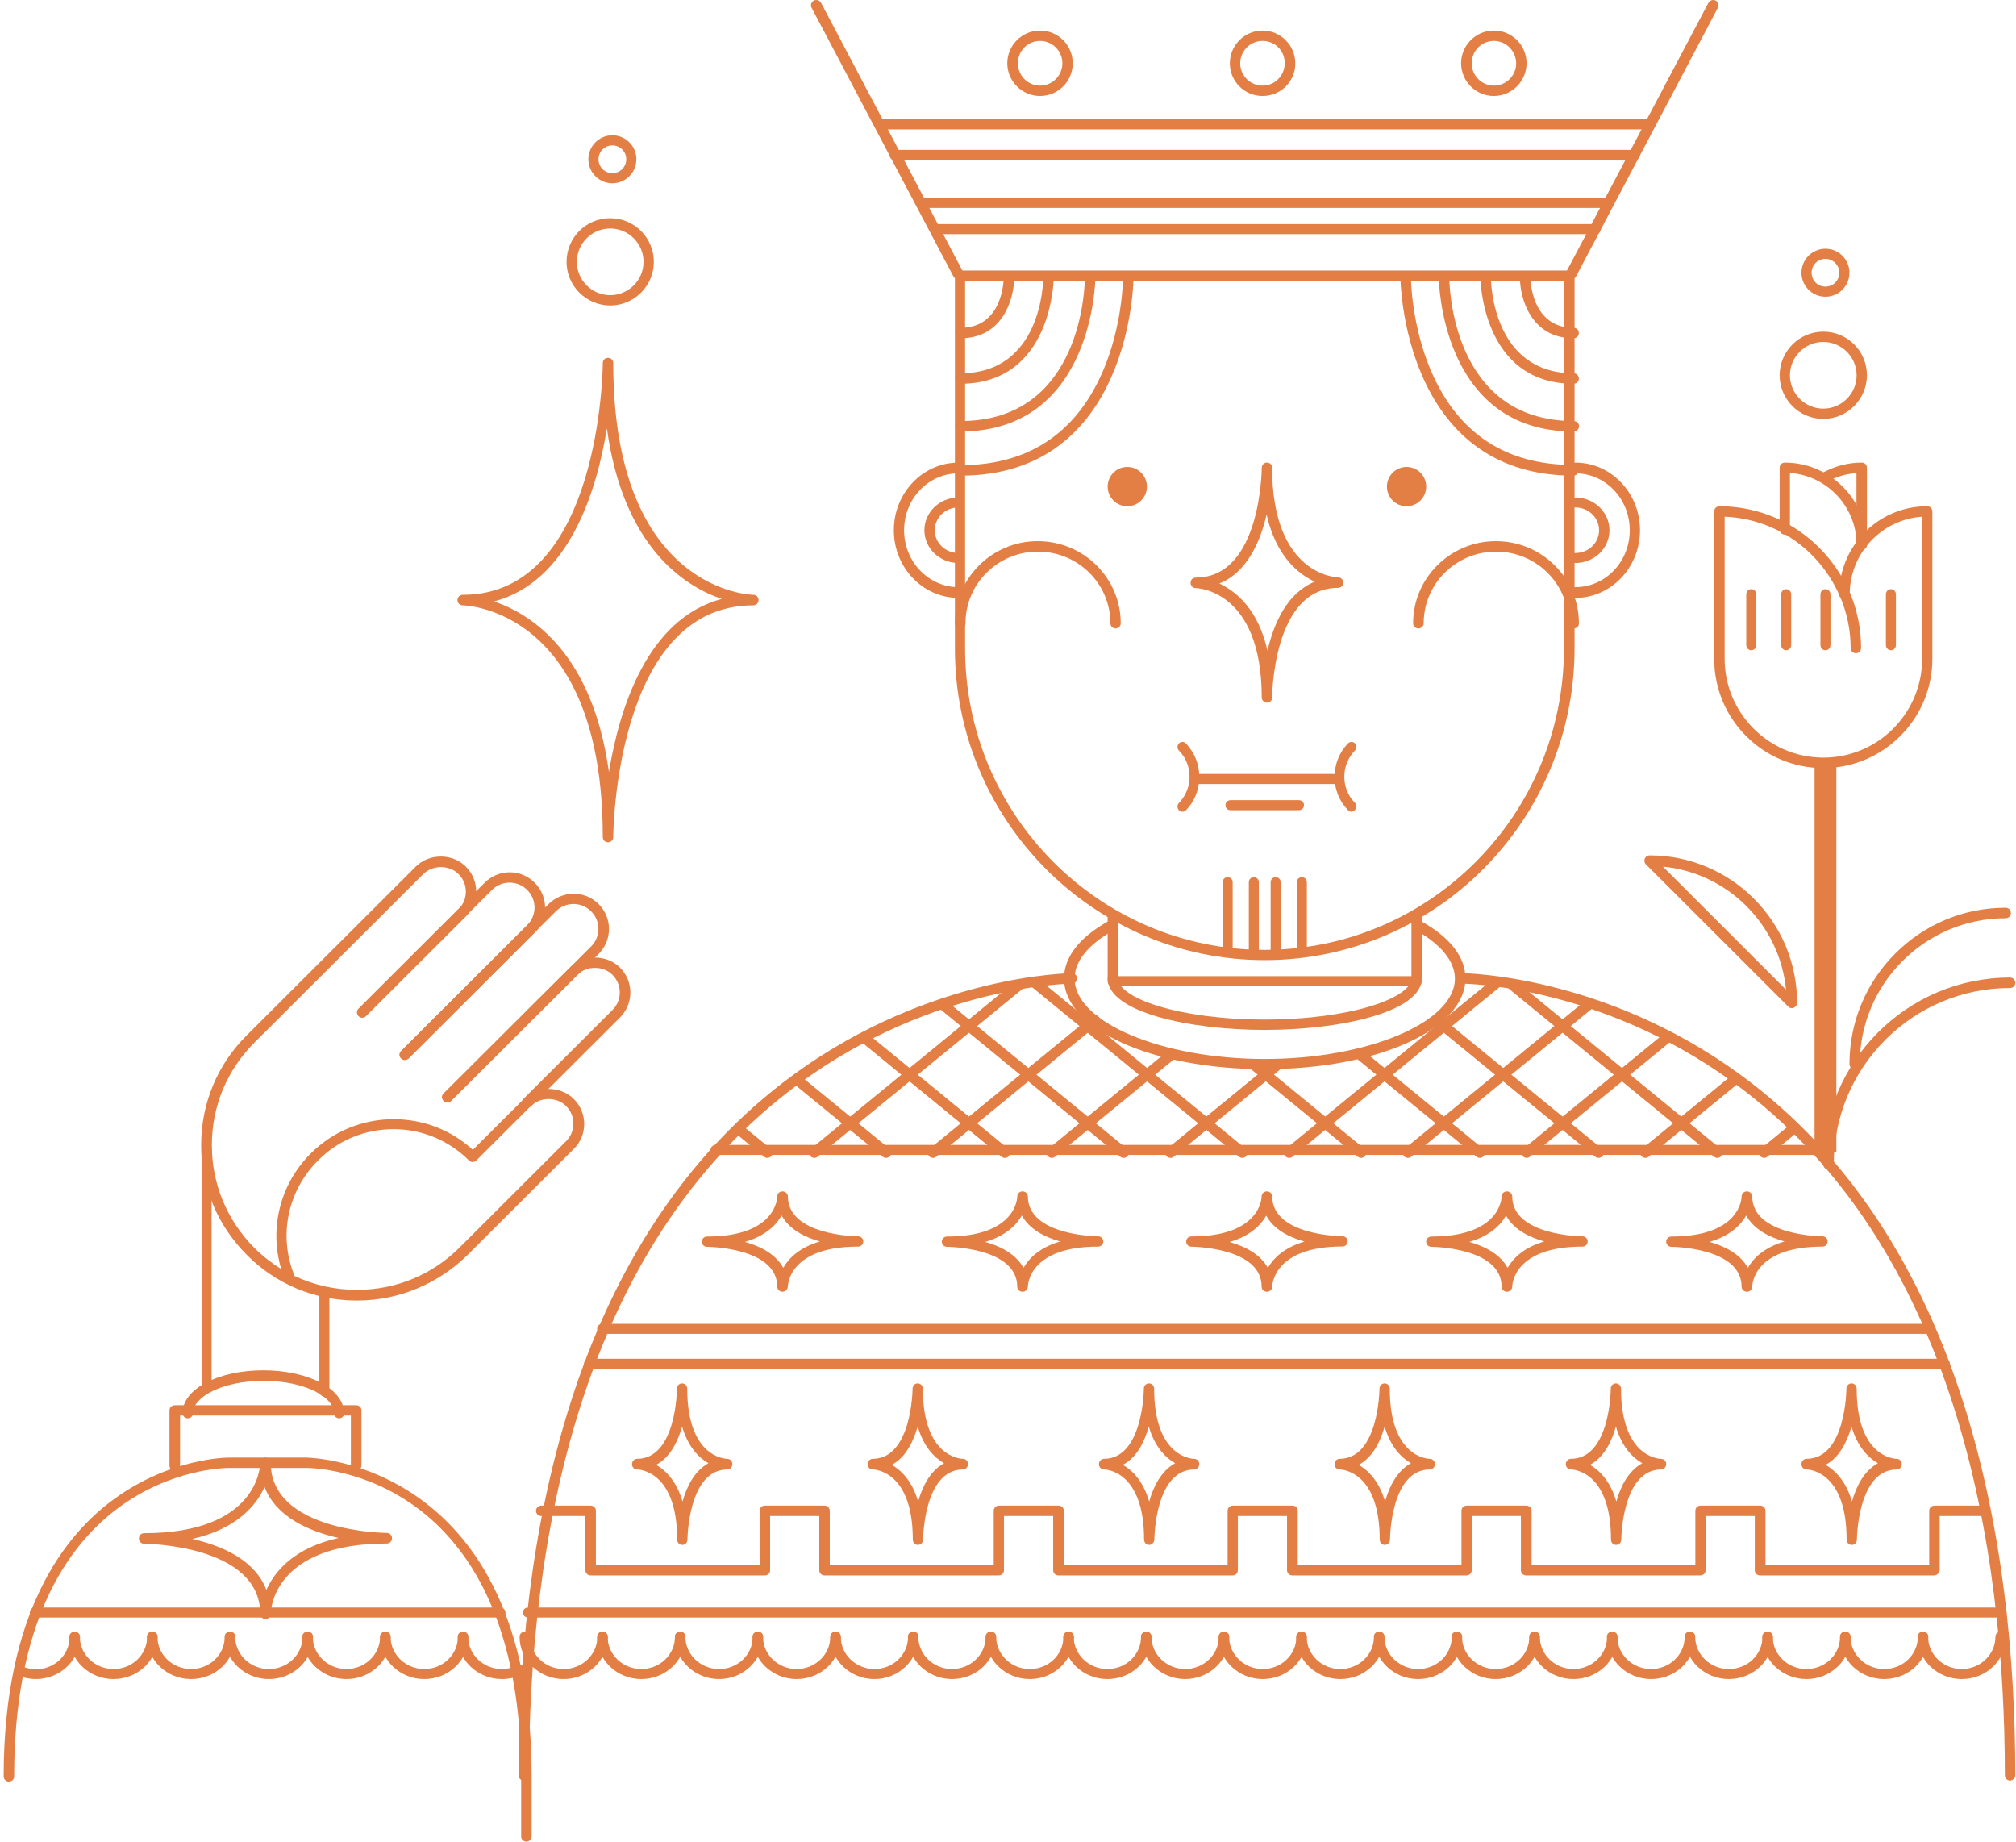 <?xml version="1.0" encoding="UTF-8"?>
<svg width="462px" height="422px" viewBox="0 0 462 422" version="1.1" xmlns="http://www.w3.org/2000/svg" xmlns:xlink="http://www.w3.org/1999/xlink">
    <!-- Generator: Sketch 55.2 (78181) - https://sketchapp.com -->
    <title>群組</title>
    <desc>Created with Sketch.</desc>
    <g id="Page-1" stroke="none" stroke-width="1" fill="none" fill-rule="evenodd">
        <g id="new-game" transform="translate(-664, -202)">
            <g id="群組" transform="translate(894.5, 400.09) scale(-1, 1) translate(-894.5, -400.09) translate(640, 204.09)">
                <rect id="遮罩" x="0" y="0.911" width="509" height="390.179" rx="58"></rect>
                <g transform="translate(254, 208.91) scale(-1, 1) translate(-254, -208.91) translate(23, -2.09)" fill="#E37F45" fill-rule="nonzero">
                    <path d="M419.035,268 C418.358,268 417.837,267.479 417.837,266.802 C417.837,243.214 437.052,224 460.64,224 C461.317,224 461.837,224.521 461.837,225.198 C461.837,225.875 461.317,226.395 460.64,226.395 C438.353,226.395 420.233,244.516 420.233,266.802 C420.233,267.479 419.712,268 419.035,268 Z" id="路徑"></path>
                    <path d="M289.811,220 C250.646,220 218.837,187.962 218.837,148.632 L218.837,63.198 C218.837,62.521 219.355,62 220.029,62 L359.646,62 C360.319,62 360.837,62.521 360.837,63.198 L360.837,148.632 C360.786,187.962 328.977,220 289.811,220 Z M221.169,64.396 L221.169,148.632 C221.169,186.66 251.941,217.656 289.76,217.656 C327.578,217.656 358.402,186.712 358.402,148.632 L358.402,64.396 L221.169,64.396 Z" id="形狀"></path>
                    <path d="M306.582,179.65 L274.041,179.65 C273.361,179.65 272.837,179.15 272.837,178.5 C272.837,177.85 273.361,177.35 274.041,177.35 L306.634,177.35 C307.314,177.35 307.837,177.85 307.837,178.5 C307.785,179.15 307.262,179.65 306.582,179.65 Z" id="路徑"></path>
                    <path d="M297.678,185.65 L281.997,185.65 C281.342,185.65 280.837,185.15 280.837,184.5 C280.837,183.85 281.342,183.35 281.997,183.35 L297.678,183.35 C298.333,183.35 298.837,183.85 298.837,184.5 C298.837,185.15 298.283,185.65 297.678,185.65 Z" id="路徑"></path>
                    <path d="M281.337,219 C280.687,219 280.187,218.496 280.187,217.84 L280.187,202.16 C280.187,201.504 280.687,201 281.337,201 C281.987,201 282.487,201.504 282.487,202.16 L282.487,217.84 C282.487,218.496 281.987,219 281.337,219 Z" id="路徑"></path>
                    <path d="M292.337,219 C291.687,219 291.187,218.496 291.187,217.84 L291.187,202.16 C291.187,201.504 291.687,201 292.337,201 C292.987,201 293.487,201.504 293.487,202.16 L293.487,217.84 C293.487,218.496 292.937,219 292.337,219 Z" id="路徑"></path>
                    <path d="M287.337,219 C286.687,219 286.187,218.496 286.187,217.84 L286.187,202.16 C286.187,201.504 286.687,201 287.337,201 C287.987,201 288.487,201.504 288.487,202.16 L288.487,217.84 C288.487,218.496 287.987,219 287.337,219 Z" id="路徑"></path>
                    <path d="M298.337,219 C297.687,219 297.187,218.496 297.187,217.84 L297.187,202.16 C297.187,201.504 297.687,201 298.337,201 C298.987,201 299.487,201.504 299.487,202.16 L299.487,217.84 C299.487,218.496 298.937,219 298.337,219 Z" id="路徑"></path>
                    <path d="M255.675,144 C254.99,144 254.463,143.479 254.463,142.802 C254.463,133.74 247.032,126.396 237.862,126.396 C228.692,126.396 221.262,133.74 221.262,142.802 C221.262,143.479 220.735,144 220.049,144 C219.364,144 218.837,143.479 218.837,142.802 C218.837,132.438 227.375,124 237.809,124 C248.297,124 256.834,132.438 256.834,142.802 C256.887,143.427 256.307,144 255.675,144 Z" id="路徑"></path>
                    <path d="M360.674,144 C359.989,144 359.462,143.479 359.462,142.802 C359.462,133.74 352.032,126.396 342.862,126.396 C333.692,126.396 326.262,133.74 326.262,142.802 C326.262,143.479 325.735,144 325.049,144 C324.364,144 323.837,143.479 323.837,142.802 C323.837,132.438 332.375,124 342.809,124 C353.296,124 361.834,132.438 361.834,142.802 C361.886,143.427 361.359,144 360.674,144 Z" id="路徑"></path>
                    <path d="M309.708,186 C309.411,186 309.113,185.898 308.914,185.642 C306.929,183.596 305.837,180.884 305.837,178.019 C305.837,175.103 306.929,172.392 308.914,170.345 C309.361,169.885 310.105,169.885 310.502,170.345 C310.949,170.806 310.949,171.522 310.502,171.982 C308.964,173.568 308.071,175.717 308.071,177.968 C308.071,180.219 308.914,182.368 310.502,183.954 C310.949,184.414 310.949,185.13 310.502,185.591 C310.254,185.898 310.006,186 309.708,186 Z" id="路徑"></path>
                    <path d="M270.966,186 C270.669,186 270.371,185.897 270.172,185.641 C269.726,185.179 269.726,184.46 270.172,183.998 C271.711,182.407 272.604,180.252 272.604,177.994 C272.604,175.735 271.76,173.58 270.172,171.989 C269.726,171.527 269.726,170.808 270.172,170.346 C270.619,169.885 271.314,169.885 271.76,170.346 C273.746,172.399 274.837,175.119 274.837,178.045 C274.837,180.919 273.746,183.69 271.76,185.692 C271.562,185.897 271.264,186 270.966,186 Z" id="路徑"></path>
                    <path d="M219.578,64 C219.151,64 218.724,63.74 218.51,63.376 L185.974,1.746 C185.654,1.174 185.921,0.446 186.509,0.133 C187.096,-0.179 187.844,0.081 188.165,0.654 L220.7,62.284 C221.021,62.856 220.754,63.584 220.166,63.896 C219.952,63.948 219.739,64 219.578,64 Z" id="路徑"></path>
                    <path d="M360.043,64 C359.829,64 359.669,63.948 359.509,63.844 C358.921,63.532 358.654,62.805 358.974,62.233 L391.51,0.653 C391.83,0.081 392.578,-0.178 393.166,0.133 C393.754,0.445 394.021,1.173 393.7,1.744 L361.165,63.376 C360.951,63.792 360.524,64 360.043,64 Z" id="路徑"></path>
                    <g transform="translate(320.837, 62)" id="路徑">
                        <path d="M39.778,46.991 C0.562,46.991 0.091,2.021 0.091,1.552 C0.091,0.875 0.615,0.354 1.295,0.354 C1.976,0.354 2.5,0.875 2.5,1.552 C2.5,1.656 2.552,12.547 7.212,23.229 C13.39,37.403 24.333,44.542 39.726,44.542 C40.407,44.542 40.93,45.063 40.93,45.74 C40.93,46.418 40.459,46.991 39.778,46.991 Z"></path>
                        <path d="M39.778,36.882 C9.201,36.882 8.887,1.917 8.887,1.552 C8.887,0.875 9.411,0.354 10.091,0.354 L10.091,0.354 C10.772,0.354 11.296,0.875 11.296,1.552 C11.296,2.907 11.662,34.485 39.831,34.485 C40.511,34.485 41.035,35.006 41.035,35.683 C40.982,36.361 40.459,36.882 39.778,36.882 Z"></path>
                        <path d="M39.778,25.939 C18.678,25.939 18.416,1.813 18.416,1.552 C18.416,0.875 18.94,0.354 19.62,0.354 L19.62,0.354 C20.301,0.354 20.825,0.875 20.825,1.552 C20.825,2.438 21.087,23.542 39.778,23.542 C40.459,23.542 40.982,24.063 40.982,24.74 C40.982,25.418 40.459,25.939 39.778,25.939 Z"></path>
                        <path d="M39.778,15.517 C30.04,15.517 27.474,6.398 27.474,1.552 C27.474,0.875 27.998,0.354 28.678,0.354 L28.678,0.354 C29.359,0.354 29.883,0.875 29.883,1.552 C29.883,2.021 30.04,13.12 39.778,13.12 C40.459,13.12 40.982,13.641 40.982,14.319 C40.982,14.996 40.459,15.517 39.778,15.517 Z"></path>
                    </g>
                    <g transform="translate(218.837, 62)" id="路徑">
                        <path d="M1.28,46.991 C0.599,46.991 0.075,46.47 0.075,45.792 C0.075,45.115 0.599,44.594 1.28,44.594 C16.682,44.594 27.632,37.403 33.814,23.281 C38.476,12.599 38.529,1.708 38.529,1.604 C38.529,0.927 39.053,0.406 39.734,0.406 L39.734,0.406 C40.415,0.406 40.938,0.927 40.938,1.604 C40.938,2.021 40.519,46.991 1.28,46.991 Z"></path>
                        <path d="M1.28,36.882 C0.599,36.882 0.075,36.361 0.075,35.683 C0.075,35.006 0.599,34.485 1.28,34.485 C29.465,34.485 29.78,2.855 29.78,1.552 C29.78,0.875 30.304,0.354 30.985,0.354 C31.666,0.354 32.19,0.875 32.19,1.552 C32.19,1.917 31.823,36.882 1.28,36.882 Z"></path>
                        <path d="M1.28,25.939 C0.599,25.939 0.075,25.418 0.075,24.74 C0.075,24.063 0.599,23.542 1.28,23.542 C19.983,23.542 20.245,2.438 20.245,1.552 C20.245,0.875 20.769,0.354 21.45,0.354 L21.45,0.354 C22.131,0.354 22.655,0.875 22.655,1.552 C22.655,1.813 22.393,25.939 1.28,25.939 Z"></path>
                        <path d="M1.28,15.517 C0.599,15.517 0.075,14.996 0.075,14.319 C0.075,13.641 0.599,13.12 1.28,13.12 C11.077,13.12 11.182,2.021 11.182,1.552 C11.182,0.875 11.706,0.354 12.387,0.354 L12.387,0.354 C13.068,0.354 13.591,0.875 13.591,1.552 C13.591,6.398 11.024,15.517 1.28,15.517 Z"></path>
                    </g>
                    <path d="M365.639,53.65 L215.036,53.65 C214.358,53.65 213.837,53.15 213.837,52.5 C213.837,51.85 214.358,51.35 215.036,51.35 L365.639,51.35 C366.316,51.35 366.837,51.85 366.837,52.5 C366.837,53.15 366.316,53.65 365.639,53.65 Z" id="路徑"></path>
                    <path d="M368.64,47.65 L211.034,47.65 C210.358,47.65 209.837,47.15 209.837,46.5 C209.837,45.85 210.358,45.35 211.034,45.35 L368.64,45.35 C369.317,45.35 369.837,45.85 369.837,46.5 C369.837,47.15 369.265,47.65 368.64,47.65 Z" id="路徑"></path>
                    <path d="M377.639,29.65 L202.036,29.65 C201.358,29.65 200.837,29.15 200.837,28.5 C200.837,27.85 201.358,27.35 202.036,27.35 L377.639,27.35 C378.316,27.35 378.837,27.85 378.837,28.5 C378.837,29.15 378.316,29.65 377.639,29.65 Z" id="路徑"></path>
                    <path d="M374.585,36.65 L205.038,36.65 C204.359,36.65 203.837,36.15 203.837,35.5 C203.837,34.85 204.359,34.35 205.038,34.35 L374.637,34.35 C375.315,34.35 375.837,34.85 375.837,35.5 C375.837,36.15 375.263,36.65 374.585,36.65 Z" id="路徑"></path>
                    <path d="M289.337,22 C285.165,22 281.837,18.62 281.837,14.5 C281.837,10.38 285.217,7 289.337,7 C293.457,7 296.837,10.38 296.837,14.5 C296.89,18.62 293.509,22 289.337,22 Z M289.337,9.377 C286.538,9.377 284.214,11.648 284.214,14.5 C284.214,17.299 286.485,19.623 289.337,19.623 C292.136,19.623 294.407,17.352 294.407,14.5 C294.46,11.648 292.189,9.377 289.337,9.377 Z" id="形狀"></path>
                    <path d="M238.337,22 C234.218,22 230.837,18.62 230.837,14.5 C230.837,10.38 234.218,7 238.337,7 C242.51,7 245.837,10.38 245.837,14.5 C245.837,18.62 242.51,22 238.337,22 Z M238.337,9.377 C235.538,9.377 233.267,11.648 233.267,14.5 C233.267,17.299 235.538,19.623 238.337,19.623 C241.137,19.623 243.461,17.352 243.461,14.5 C243.461,11.648 241.137,9.377 238.337,9.377 Z" id="形狀"></path>
                    <path d="M342.337,22 C338.218,22 334.837,18.62 334.837,14.5 C334.837,10.38 338.218,7 342.337,7 C346.51,7 349.837,10.38 349.837,14.5 C349.837,18.62 346.457,22 342.337,22 Z M342.337,9.377 C339.538,9.377 337.267,11.648 337.267,14.5 C337.267,17.299 339.538,19.623 342.337,19.623 C345.137,19.623 347.461,17.352 347.461,14.5 C347.408,11.648 345.137,9.377 342.337,9.377 Z" id="形狀"></path>
                    <path d="M324.646,226 L255.029,226 C254.355,226 253.837,225.496 253.837,224.84 L253.837,210.16 C253.837,209.504 254.355,209 255.029,209 C255.702,209 256.22,209.504 256.22,210.16 L256.22,223.68 L323.455,223.68 L323.455,210.16 C323.455,209.504 323.973,209 324.646,209 C325.319,209 325.837,209.504 325.837,210.16 L325.837,224.84 C325.837,225.496 325.319,226 324.646,226 Z" id="路徑"></path>
                    <path d="M289.837,236 C272.381,236 253.837,231.873 253.837,224.187 C253.837,223.516 254.355,223 255.029,223 C255.702,223 256.22,223.516 256.22,224.187 C256.22,228.675 270.05,233.627 289.837,233.627 C309.676,233.627 323.455,228.623 323.455,224.187 C323.455,223.516 323.973,223 324.646,223 C325.319,223 325.837,223.516 325.837,224.187 C325.837,231.873 307.293,236 289.837,236 Z" id="路徑"></path>
                    <path d="M289.837,245 C264.048,245 243.837,235.847 243.837,224.198 C243.837,219.362 247.311,214.837 253.89,211.145 C254.469,210.833 255.206,211.041 255.522,211.613 C255.837,212.185 255.679,212.913 255.101,213.225 C251.101,215.461 246.258,219.258 246.258,224.25 C246.258,234.235 266.206,242.66 289.837,242.66 C313.469,242.66 333.416,234.235 333.416,224.25 C333.416,220.35 330.311,216.449 324.574,213.225 C323.995,212.913 323.785,212.185 324.153,211.613 C324.469,211.041 325.206,210.833 325.785,211.145 C332.364,214.837 335.837,219.362 335.837,224.198 C335.837,235.847 315.627,245 289.837,245 Z" id="路徑"></path>
                    <path d="M460.643,408 C459.968,408 459.449,407.479 459.449,406.801 C459.449,355.024 448.648,285.414 397.136,247.976 C366.396,225.607 335.343,225.399 335.032,225.399 C334.357,225.399 333.837,224.877 333.837,224.199 C333.837,223.521 334.357,223 335.032,223 C335.343,223 367.174,223.261 398.538,246.047 C450.881,284.058 461.837,354.45 461.837,406.801 C461.837,407.426 461.266,408 460.643,408 Z" id="路徑"></path>
                    <path d="M120.032,408 C119.357,408 118.837,407.479 118.837,406.801 C118.837,354.45 129.846,284.058 182.136,246.047 C213.5,223.261 245.331,223 245.643,223 C246.318,223 246.837,223.521 246.837,224.199 C246.837,224.877 246.318,225.399 245.643,225.399 C245.331,225.399 214.175,225.659 183.435,248.08 C132.027,285.57 121.226,355.076 121.226,406.853 C121.226,407.426 120.707,408 120.032,408 Z" id="路徑"></path>
                    <path d="M120.635,422 C119.955,422 119.432,421.484 119.432,420.814 L119.432,407.05 C119.432,337.248 72.266,336.371 70.279,336.371 L52.396,336.371 C50.409,336.371 3.243,337.299 3.243,407.05 C3.243,407.72 2.72,408.236 2.04,408.236 C1.36,408.236 0.837,407.72 0.837,407.05 C0.837,369.417 14.799,351.579 26.512,343.228 C39.271,334.103 51.873,334 52.396,334 L70.279,334 C70.802,334 121.837,334.825 121.837,407.05 L121.837,420.814 C121.837,421.433 121.314,422 120.635,422 Z" id="路徑"></path>
                    <g transform="translate(45.837, 196)">
                        <path d="M35.953,102.012 C26.417,102.012 17.455,98.319 10.734,91.558 C4.012,84.849 0.261,75.903 0.261,66.385 C0.261,56.867 3.96,47.922 10.734,41.212 L49.448,2.569 C52.522,-0.5 57.837,-0.5 60.911,2.569 C64.089,5.741 64.089,10.838 60.911,14.011 L38.037,36.843 C37.568,37.311 36.838,37.311 36.369,36.843 C35.901,36.375 35.901,35.647 36.369,35.179 L59.244,12.347 C61.484,10.11 61.484,6.522 59.244,4.285 C57.107,2.153 53.356,2.153 51.167,4.285 L12.453,42.929 C6.148,49.222 2.709,57.543 2.709,66.437 C2.709,75.331 6.201,83.652 12.453,89.946 C14.329,91.818 16.413,93.43 18.602,94.782 C15.84,85.421 18.341,75.331 25.375,68.309 C30.429,63.264 37.203,60.456 44.394,60.456 C51.167,60.456 57.576,62.952 62.526,67.477 L74.198,55.827 C77.272,52.758 82.587,52.758 85.661,55.827 C88.839,59 88.839,64.097 85.661,67.269 L61.276,91.61 C54.45,98.267 45.488,102.012 35.953,102.012 Z M21.676,96.395 C26.105,98.475 30.951,99.567 35.953,99.567 C44.863,99.567 53.199,96.135 59.504,89.841 L83.889,65.501 C86.13,63.264 86.13,59.676 83.889,57.439 C81.753,55.307 78.002,55.307 75.813,57.439 L63.308,69.922 C62.839,70.39 62.057,70.39 61.641,69.922 C57.003,65.293 50.855,62.744 44.342,62.744 C37.776,62.744 31.628,65.293 27.043,69.922 C20.008,76.943 17.924,87.293 21.676,96.395 Z" id="形狀"></path>
                        <path d="M74.979,57.803 C74.667,57.803 74.354,57.699 74.146,57.439 C73.677,56.971 73.677,56.243 74.146,55.775 L94.519,35.439 C96.759,33.203 96.759,29.614 94.519,27.378 C92.383,25.245 88.631,25.245 86.443,27.378 L57.524,56.243 C57.055,56.711 56.326,56.711 55.857,56.243 C55.388,55.775 55.388,55.047 55.857,54.579 L84.775,25.713 C87.849,22.645 93.164,22.645 96.238,25.713 C99.417,28.886 99.417,33.983 96.238,37.155 L75.865,57.491 C75.605,57.699 75.292,57.803 74.979,57.803 Z" id="路徑"></path>
                        <path d="M56.638,56.607 C56.326,56.607 56.013,56.503 55.805,56.243 C55.336,55.775 55.336,55.047 55.805,54.579 L89.621,20.876 C91.862,18.64 91.862,15.051 89.621,12.815 C87.381,10.578 83.785,10.578 81.545,12.815 L47.781,46.517 C47.312,46.985 46.582,46.985 46.113,46.517 C45.644,46.049 45.644,45.321 46.113,44.853 L79.877,11.151 C83.056,8.03 88.162,7.978 91.341,11.151 C94.519,14.323 94.519,19.42 91.341,22.593 L57.524,56.295 C57.264,56.503 56.951,56.607 56.638,56.607 Z" id="路徑"></path>
                        <path d="M46.895,46.881 C46.582,46.881 46.269,46.777 46.061,46.517 C45.592,46.049 45.592,45.321 46.061,44.853 L74.979,15.987 C77.22,13.751 77.22,10.162 74.979,7.926 C72.739,5.689 69.144,5.689 66.903,7.926 L37.985,36.791 C37.516,37.259 36.786,37.259 36.317,36.791 C35.848,36.323 35.848,35.595 36.317,35.127 L65.236,6.262 C68.414,3.089 73.521,3.089 76.699,6.262 C79.877,9.434 79.877,14.531 76.699,17.704 L47.781,46.569 C47.52,46.777 47.207,46.881 46.895,46.881 Z" id="路徑"></path>
                    </g>
                    <path d="M415.59,264.65 L164.033,264.65 C163.357,264.65 162.837,264.15 162.837,263.5 C162.837,262.85 163.357,262.35 164.033,262.35 L415.642,262.35 C416.318,262.35 416.837,262.85 416.837,263.5 C416.785,264.15 416.266,264.65 415.59,264.65 Z" id="路徑"></path>
                    <path d="M441.638,305.65 L138.036,305.65 C137.359,305.65 136.837,305.15 136.837,304.5 C136.837,303.85 137.359,303.35 138.036,303.35 L441.638,303.35 C442.316,303.35 442.837,303.85 442.837,304.5 C442.837,305.15 442.316,305.65 441.638,305.65 Z" id="路徑"></path>
                    <path d="M445.588,313.65 L135.034,313.65 C134.358,313.65 133.837,313.15 133.837,312.5 C133.837,311.85 134.358,311.35 135.034,311.35 L445.641,311.35 C446.317,311.35 446.837,311.85 446.837,312.5 C446.785,313.15 446.265,313.65 445.588,313.65 Z" id="路徑"></path>
                    <g transform="translate(167.837, 224)" id="路徑">
                        <path d="M8.006,41.326 C7.745,41.326 7.485,41.221 7.277,41.064 L0.826,35.776 C0.305,35.357 0.253,34.624 0.67,34.101 C1.086,33.577 1.814,33.525 2.334,33.944 L8.786,39.232 C9.306,39.651 9.358,40.384 8.942,40.907 C8.682,41.169 8.37,41.326 8.006,41.326 Z"></path>
                        <path d="M35.216,41.326 C34.956,41.326 34.696,41.221 34.488,41.064 L14.405,24.624 C13.885,24.205 13.833,23.472 14.249,22.949 C14.665,22.425 15.393,22.373 15.914,22.792 L35.997,39.232 C36.517,39.651 36.569,40.384 36.153,40.907 C35.892,41.169 35.58,41.326 35.216,41.326 Z"></path>
                        <path d="M62.427,41.326 C62.167,41.326 61.906,41.221 61.698,41.064 L29.649,14.833 C29.129,14.414 29.077,13.681 29.493,13.158 C29.909,12.634 30.638,12.582 31.158,13.001 L63.207,39.232 C63.727,39.651 63.779,40.384 63.363,40.907 C63.103,41.169 62.791,41.326 62.427,41.326 Z"></path>
                        <path d="M89.637,41.326 C89.377,41.326 89.117,41.221 88.909,41.064 L47.547,7.189 C47.026,6.77 46.974,6.037 47.391,5.513 C47.807,4.99 48.535,4.938 49.056,5.356 L90.418,39.232 C90.938,39.651 90.99,40.384 90.574,40.907 C90.314,41.169 90.001,41.326 89.637,41.326 Z"></path>
                        <path d="M116.848,41.326 C116.588,41.326 116.328,41.221 116.119,41.064 L68.618,2.163 C68.098,1.744 68.046,1.011 68.462,0.487 C68.878,-0.036 69.607,-0.089 70.127,0.33 L117.628,39.232 C118.149,39.651 118.201,40.384 117.784,40.907 C117.524,41.169 117.212,41.326 116.848,41.326 Z"></path>
                        <path d="M144.058,41.326 C143.798,41.326 143.538,41.221 143.33,41.064 L118.929,21.064 C118.409,20.645 118.357,19.912 118.773,19.388 C119.189,18.865 119.918,18.812 120.438,19.231 L144.839,39.232 C145.359,39.651 145.411,40.384 144.995,40.907 C144.735,41.169 144.423,41.326 144.058,41.326 Z"></path>
                        <path d="M171.269,41.326 C171.009,41.326 170.749,41.221 170.541,41.064 L143.174,18.655 C142.654,18.236 142.602,17.503 143.018,16.98 C143.434,16.456 144.163,16.404 144.683,16.823 L172.049,39.232 C172.57,39.651 172.622,40.384 172.206,40.907 C171.945,41.169 171.633,41.326 171.269,41.326 Z"></path>
                        <path d="M198.48,41.326 C198.22,41.326 197.959,41.221 197.751,41.064 L160.655,10.697 C160.135,10.278 160.083,9.545 160.499,9.021 C160.916,8.498 161.644,8.446 162.164,8.864 L199.26,39.232 C199.78,39.651 199.832,40.384 199.416,40.907 C199.156,41.169 198.844,41.326 198.48,41.326 Z"></path>
                        <path d="M225.69,41.326 C225.43,41.326 225.17,41.221 224.962,41.064 L178.085,2.686 C177.564,2.267 177.512,1.534 177.929,1.011 C178.345,0.487 179.073,0.435 179.594,0.854 L226.471,39.232 C226.991,39.651 227.043,40.384 226.627,40.907 C226.367,41.169 226.054,41.326 225.69,41.326 Z"></path>
                    </g>
                    <g transform="translate(184.837, 224)" id="路徑">
                        <path d="M219.452,41.326 C219.088,41.326 218.776,41.169 218.516,40.907 C218.1,40.384 218.204,39.651 218.672,39.232 L225.123,33.944 C225.643,33.525 226.371,33.577 226.788,34.101 C227.204,34.624 227.1,35.357 226.632,35.776 L220.181,41.064 C219.972,41.221 219.712,41.326 219.452,41.326 Z"></path>
                        <path d="M192.244,41.326 C191.88,41.326 191.567,41.169 191.307,40.907 C190.891,40.384 190.995,39.651 191.463,39.232 L211.545,22.792 C212.065,22.373 212.793,22.425 213.209,22.949 C213.626,23.472 213.522,24.205 213.053,24.624 L192.972,41.064 C192.764,41.221 192.504,41.326 192.244,41.326 Z"></path>
                        <path d="M165.035,41.326 C164.671,41.326 164.359,41.169 164.099,40.907 C163.683,40.384 163.787,39.651 164.255,39.232 L196.302,13.001 C196.822,12.582 197.55,12.634 197.966,13.158 C198.383,13.681 198.279,14.414 197.81,14.833 L165.764,41.064 C165.556,41.221 165.295,41.326 165.035,41.326 Z"></path>
                        <path d="M137.827,41.326 C137.463,41.326 137.151,41.169 136.89,40.907 C136.474,40.384 136.578,39.651 137.047,39.232 L178.405,5.356 C178.926,4.938 179.654,4.99 180.07,5.513 C180.486,6.037 180.382,6.77 179.914,7.189 L138.555,41.064 C138.347,41.221 138.087,41.326 137.827,41.326 Z"></path>
                        <path d="M110.618,41.326 C110.254,41.326 109.942,41.169 109.682,40.907 C109.266,40.384 109.37,39.651 109.838,39.232 L157.336,0.33 C157.856,-0.089 158.584,-0.036 159.001,0.487 C159.417,1.011 159.313,1.744 158.845,2.163 L111.347,41.064 C111.139,41.221 110.879,41.326 110.618,41.326 Z"></path>
                        <path d="M83.41,41.326 C83.046,41.326 82.734,41.169 82.474,40.907 C82.057,40.384 82.161,39.651 82.63,39.232 L107.029,19.231 C107.549,18.812 108.277,18.865 108.694,19.388 C109.11,19.912 109.006,20.645 108.537,21.064 L84.138,41.064 C83.93,41.221 83.67,41.326 83.41,41.326 Z"></path>
                        <path d="M56.202,41.326 C55.837,41.326 55.525,41.169 55.265,40.907 C54.849,40.384 54.953,39.651 55.421,39.232 L82.786,16.823 C83.306,16.404 84.034,16.456 84.45,16.98 C84.867,17.503 84.763,18.236 84.294,18.655 L56.93,41.064 C56.722,41.221 56.462,41.326 56.202,41.326 Z"></path>
                        <path d="M28.993,41.326 C28.629,41.326 28.317,41.169 28.057,40.907 C27.64,40.384 27.745,39.651 28.213,39.232 L65.306,8.864 C65.826,8.446 66.554,8.498 66.97,9.021 C67.387,9.545 67.283,10.278 66.814,10.697 L29.721,41.064 C29.513,41.221 29.253,41.326 28.993,41.326 Z"></path>
                        <path d="M1.785,41.326 C1.42,41.326 1.108,41.169 0.848,40.907 C0.432,40.384 0.536,39.651 1.004,39.232 L47.878,0.854 C48.398,0.435 49.126,0.487 49.542,1.011 C49.959,1.534 49.855,2.267 49.386,2.686 L2.513,41.064 C2.305,41.221 2.045,41.326 1.785,41.326 Z"></path>
                    </g>
                    <path d="M443.26,361 L403.338,361 C402.66,361 402.138,360.481 402.138,359.805 L402.138,347.39 L390.866,347.39 L390.866,359.805 C390.866,360.481 390.344,361 389.665,361 L349.743,361 C349.064,361 348.543,360.481 348.543,359.805 L348.543,347.39 L337.27,347.39 L337.27,359.805 C337.27,360.481 336.748,361 336.07,361 L296.148,361 C295.469,361 294.947,360.481 294.947,359.805 L294.947,347.39 L283.675,347.39 L283.675,359.805 C283.675,360.481 283.153,361 282.475,361 L242.552,361 C241.874,361 241.352,360.481 241.352,359.805 L241.352,347.39 L230.08,347.39 L230.08,359.805 C230.08,360.481 229.558,361 228.88,361 L188.957,361 C188.279,361 187.757,360.481 187.757,359.805 L187.757,347.39 L176.485,347.39 L176.485,359.805 C176.485,360.481 175.963,361 175.284,361 L135.362,361 C134.684,361 134.162,360.481 134.162,359.805 L134.162,347.39 L124.038,347.39 C123.359,347.39 122.837,346.87 122.837,346.195 C122.837,345.519 123.359,345 124.038,345 L135.362,345 C136.04,345 136.562,345.519 136.562,346.195 L136.562,358.61 L174.084,358.61 L174.084,346.195 C174.084,345.519 174.606,345 175.284,345 L188.957,345 C189.636,345 190.158,345.519 190.158,346.195 L190.158,358.61 L227.732,358.61 L227.732,346.195 C227.732,345.519 228.253,345 228.932,345 L242.605,345 C243.283,345 243.805,345.519 243.805,346.195 L243.805,358.61 L281.327,358.61 L281.327,346.195 C281.327,345.519 281.849,345 282.527,345 L296.2,345 C296.878,345 297.4,345.519 297.4,346.195 L297.4,358.61 L334.922,358.61 L334.922,346.195 C334.922,345.519 335.444,345 336.122,345 L349.795,345 C350.473,345 350.995,345.519 350.995,346.195 L350.995,358.61 L388.517,358.61 L388.517,346.195 C388.517,345.519 389.039,345 389.717,345 L403.39,345 C404.069,345 404.591,345.519 404.591,346.195 L404.591,358.61 L442.112,358.61 L442.112,346.195 C442.112,345.519 442.634,345 443.313,345 L454.637,345 C455.315,345 455.837,345.519 455.837,346.195 C455.837,346.87 455.315,347.39 454.637,347.39 L444.513,347.39 L444.513,359.805 C444.409,360.481 443.887,361 443.26,361 Z" id="路徑"></path>
                    <g transform="translate(118.837, 373)" id="路徑">
                        <path d="M10.346,11.75 C4.768,11.75 0.233,7.4 0.233,2.05 C0.233,1.4 0.754,0.9 1.432,0.9 C2.11,0.9 2.631,1.4 2.631,2.05 C2.631,6.1 6.072,9.45 10.346,9.45 C14.569,9.45 18.061,6.15 18.061,2.05 C18.061,1.4 18.583,0.9 19.26,0.9 C19.938,0.9 20.459,1.4 20.459,2.05 C20.407,7.45 15.872,11.75 10.346,11.75 Z"></path>
                        <path d="M28.122,11.75 C22.545,11.75 18.009,7.4 18.009,2.05 C18.009,1.4 18.531,0.9 19.208,0.9 C19.886,0.9 20.407,1.4 20.407,2.05 C20.407,6.1 23.848,9.45 28.122,9.45 C32.397,9.45 35.838,6.15 35.838,2.05 C35.838,1.4 36.359,0.9 37.037,0.9 C37.714,0.9 38.235,1.4 38.235,2.05 C38.235,7.45 33.7,11.75 28.122,11.75 Z"></path>
                        <path d="M45.951,11.75 C40.373,11.75 35.838,7.4 35.838,2.05 C35.838,1.4 36.359,0.9 37.037,0.9 C37.714,0.9 38.235,1.4 38.235,2.05 C38.235,6.1 41.676,9.45 45.951,9.45 C50.225,9.45 53.666,6.15 53.666,2.05 C53.666,1.4 54.187,0.9 54.865,0.9 C55.542,0.9 56.064,1.4 56.064,2.05 C56.012,7.45 51.476,11.75 45.951,11.75 Z"></path>
                        <path d="M63.727,11.75 C58.149,11.75 53.614,7.4 53.614,2.05 C53.614,1.4 54.135,0.9 54.813,0.9 C55.49,0.9 56.012,1.4 56.012,2.05 C56.012,6.1 59.452,9.45 63.727,9.45 C67.949,9.45 71.442,6.15 71.442,2.05 C71.442,1.4 71.963,0.9 72.641,0.9 C73.319,0.9 73.84,1.4 73.84,2.05 C73.84,7.45 69.305,11.75 63.727,11.75 Z"></path>
                        <path d="M81.555,11.75 C75.977,11.75 71.442,7.4 71.442,2.05 C71.442,1.4 71.963,0.9 72.641,0.9 C73.319,0.9 73.84,1.4 73.84,2.05 C73.84,6.1 77.28,9.45 81.555,9.45 C85.83,9.45 89.27,6.15 89.27,2.05 C89.27,1.4 89.791,0.9 90.469,0.9 C91.147,0.9 91.668,1.4 91.668,2.05 C91.616,7.45 87.081,11.75 81.555,11.75 Z"></path>
                        <path d="M99.331,11.75 C93.753,11.75 89.218,7.4 89.218,2.05 C89.218,1.4 89.739,0.9 90.417,0.9 C91.095,0.9 91.616,1.4 91.616,2.05 C91.616,6.1 95.056,9.45 99.331,9.45 C103.554,9.45 107.046,6.15 107.046,2.05 C107.046,1.4 107.568,0.9 108.245,0.9 C108.923,0.9 109.444,1.4 109.444,2.05 C109.444,7.45 104.909,11.75 99.331,11.75 Z"></path>
                        <path d="M117.159,11.75 C111.581,11.75 107.046,7.4 107.046,2.05 C107.046,1.4 107.568,0.9 108.245,0.9 C108.923,0.9 109.444,1.4 109.444,2.05 C109.444,6.1 112.885,9.45 117.159,9.45 C121.434,9.45 124.874,6.15 124.874,2.05 C124.874,1.4 125.396,0.9 126.073,0.9 C126.751,0.9 127.272,1.4 127.272,2.05 C127.22,7.45 122.685,11.75 117.159,11.75 Z"></path>
                        <path d="M134.935,11.75 C129.358,11.75 124.822,7.4 124.822,2.05 C124.822,1.4 125.344,0.9 126.021,0.9 C126.699,0.9 127.22,1.4 127.22,2.05 C127.22,6.1 130.661,9.45 134.935,9.45 C139.21,9.45 142.651,6.15 142.651,2.05 C142.651,1.4 143.172,0.9 143.85,0.9 C144.527,0.9 145.049,1.4 145.049,2.05 C145.049,7.45 140.513,11.75 134.935,11.75 Z"></path>
                        <path d="M152.764,11.75 C147.186,11.75 142.651,7.4 142.651,2.05 C142.651,1.4 143.172,0.9 143.85,0.9 C144.527,0.9 145.049,1.4 145.049,2.05 C145.049,6.1 148.489,9.45 152.764,9.45 C156.986,9.45 160.479,6.15 160.479,2.05 C160.479,1.4 161,0.9 161.678,0.9 C162.355,0.9 162.877,1.4 162.877,2.05 C162.825,7.45 158.289,11.75 152.764,11.75 Z"></path>
                        <path d="M170.54,11.75 C164.962,11.75 160.427,7.4 160.427,2.05 C160.427,1.4 160.948,0.9 161.626,0.9 C162.303,0.9 162.825,1.4 162.825,2.05 C162.825,6.1 166.265,9.45 170.54,9.45 C174.814,9.45 178.255,6.15 178.255,2.05 C178.255,1.4 178.776,0.9 179.454,0.9 C180.132,0.9 180.653,1.4 180.653,2.05 C180.653,7.45 176.118,11.75 170.54,11.75 Z"></path>
                        <path d="M188.316,11.75 C182.738,11.75 178.203,7.4 178.203,2.05 C178.203,1.4 178.724,0.9 179.402,0.9 C180.079,0.9 180.601,1.4 180.601,2.05 C180.601,6.1 184.041,9.45 188.316,9.45 C192.591,9.45 196.031,6.15 196.031,2.05 C196.031,1.4 196.552,0.9 197.23,0.9 C197.908,0.9 198.429,1.4 198.429,2.05 C198.429,7.45 193.894,11.75 188.316,11.75 Z"></path>
                        <path d="M206.144,11.75 C200.566,11.75 196.031,7.4 196.031,2.05 C196.031,1.4 196.552,0.9 197.23,0.9 C197.908,0.9 198.429,1.4 198.429,2.05 C198.429,6.1 201.87,9.45 206.144,9.45 C210.419,9.45 213.859,6.15 213.859,2.05 C213.859,1.4 214.381,0.9 215.058,0.9 C215.736,0.9 216.257,1.4 216.257,2.05 C216.257,7.45 211.722,11.75 206.144,11.75 Z"></path>
                        <path d="M223.92,11.75 C218.342,11.75 213.807,7.4 213.807,2.05 C213.807,1.4 214.328,0.9 215.006,0.9 C215.684,0.9 216.205,1.4 216.205,2.05 C216.205,6.1 219.646,9.45 223.92,9.45 C228.195,9.45 231.635,6.15 231.635,2.05 C231.635,1.4 232.157,0.9 232.834,0.9 C233.512,0.9 234.033,1.4 234.033,2.05 C234.033,7.45 229.498,11.75 223.92,11.75 Z"></path>
                        <path d="M241.748,11.75 C236.171,11.75 231.635,7.4 231.635,2.05 C231.635,1.4 232.157,0.9 232.834,0.9 C233.512,0.9 234.033,1.4 234.033,2.05 C234.033,6.1 237.474,9.45 241.748,9.45 C245.971,9.45 249.464,6.15 249.464,2.05 C249.464,1.4 249.985,0.9 250.663,0.9 C251.34,0.9 251.862,1.4 251.862,2.05 C251.862,7.45 247.326,11.75 241.748,11.75 Z"></path>
                        <path d="M259.525,11.75 C253.947,11.75 249.412,7.4 249.412,2.05 C249.412,1.4 249.933,0.9 250.61,0.9 C251.288,0.9 251.809,1.4 251.809,2.05 C251.809,6.1 255.25,9.45 259.525,9.45 C263.799,9.45 267.24,6.15 267.24,2.05 C267.24,1.4 267.761,0.9 268.439,0.9 C269.116,0.9 269.638,1.4 269.638,2.05 C269.638,7.45 265.102,11.75 259.525,11.75 Z"></path>
                        <path d="M277.353,11.75 C271.775,11.75 267.24,7.4 267.24,2.05 C267.24,1.4 267.761,0.9 268.439,0.9 C269.116,0.9 269.638,1.4 269.638,2.05 C269.638,6.1 273.078,9.45 277.353,9.45 C281.627,9.45 285.068,6.15 285.068,2.05 C285.068,1.4 285.589,0.9 286.267,0.9 C286.945,0.9 287.466,1.4 287.466,2.05 C287.466,7.45 282.931,11.75 277.353,11.75 Z"></path>
                        <path d="M295.129,11.75 C289.551,11.75 285.016,7.4 285.016,2.05 C285.016,1.4 285.537,0.9 286.215,0.9 C286.893,0.9 287.414,1.4 287.414,2.05 C287.414,6.1 290.854,9.45 295.129,9.45 C299.404,9.45 302.844,6.15 302.844,2.05 C302.844,1.4 303.365,0.9 304.043,0.9 C304.721,0.9 305.242,1.4 305.242,2.05 C305.242,7.45 300.707,11.75 295.129,11.75 Z"></path>
                        <path d="M312.957,11.75 C307.379,11.75 302.844,7.4 302.844,2.05 C302.844,1.4 303.365,0.9 304.043,0.9 C304.721,0.9 305.242,1.4 305.242,2.05 C305.242,6.1 308.683,9.45 312.957,9.45 C317.232,9.45 320.672,6.15 320.672,2.05 C320.672,1.4 321.194,0.9 321.871,0.9 C322.549,0.9 323.07,1.4 323.07,2.05 C323.07,7.45 318.535,11.75 312.957,11.75 Z"></path>
                        <path d="M330.733,11.75 C325.155,11.75 320.62,7.4 320.62,2.05 C320.62,1.4 321.141,0.9 321.819,0.9 C322.497,0.9 323.018,1.4 323.018,2.05 C323.018,6.1 326.459,9.45 330.733,9.45 C334.956,9.45 338.448,6.15 338.448,2.05 C338.448,1.4 338.97,0.9 339.647,0.9 C340.325,0.9 340.846,1.4 340.846,2.05 C340.846,7.45 336.311,11.75 330.733,11.75 Z"></path>
                    </g>
                    <g transform="translate(2.837, 373)" id="路徑">
                        <path d="M5.394,11.75 C4.038,11.75 2.735,11.5 1.484,11 C0.858,10.75 0.598,10.1 0.858,9.5 C1.119,8.9 1.797,8.65 2.422,8.9 C3.361,9.3 4.403,9.5 5.394,9.5 C9.669,9.5 13.11,6.2 13.11,2.1 C13.11,1.45 13.631,0.95 14.309,0.95 C14.987,0.95 15.508,1.45 15.508,2.1 C15.456,7.45 10.92,11.75 5.394,11.75 Z"></path>
                        <path d="M23.171,11.75 C17.593,11.75 13.058,7.4 13.058,2.05 C13.058,1.4 13.579,0.9 14.257,0.9 C14.934,0.9 15.456,1.4 15.456,2.05 C15.456,6.1 18.897,9.45 23.171,9.45 C27.446,9.45 30.887,6.15 30.887,2.05 C30.887,1.4 31.409,0.9 32.086,0.9 C32.764,0.9 33.285,1.4 33.285,2.05 C33.285,7.45 28.75,11.75 23.171,11.75 Z"></path>
                        <path d="M40.949,11.75 C35.371,11.75 30.835,7.4 30.835,2.05 C30.835,1.4 31.356,0.9 32.034,0.9 C32.712,0.9 33.233,1.4 33.233,2.05 C33.233,6.1 36.674,9.45 40.949,9.45 C45.224,9.45 48.665,6.15 48.665,2.05 C48.665,1.4 49.186,0.9 49.864,0.9 C50.542,0.9 51.063,1.4 51.063,2.05 C51.063,7.45 46.527,11.75 40.949,11.75 Z"></path>
                        <path d="M58.779,11.75 C53.2,11.75 48.665,7.4 48.665,2.05 C48.665,1.4 49.186,0.9 49.864,0.9 C50.542,0.9 51.063,1.4 51.063,2.05 C51.063,6.1 54.504,9.45 58.779,9.45 C63.054,9.45 66.495,6.15 66.495,2.05 C66.495,1.4 67.016,0.9 67.694,0.9 C68.371,0.9 68.893,1.4 68.893,2.05 C68.893,7.45 64.357,11.75 58.779,11.75 Z"></path>
                        <path d="M76.556,11.75 C70.978,11.75 66.442,7.4 66.442,2.05 C66.442,1.4 66.964,0.9 67.641,0.9 C68.319,0.9 68.841,1.4 68.841,2.05 C68.841,6.1 72.281,9.45 76.556,9.45 C80.779,9.45 84.272,6.15 84.272,2.05 C84.272,1.4 84.793,0.9 85.471,0.9 C86.149,0.9 86.67,1.4 86.67,2.05 C86.67,7.45 82.135,11.75 76.556,11.75 Z"></path>
                        <path d="M94.386,11.75 C88.808,11.75 84.272,7.4 84.272,2.05 C84.272,1.4 84.793,0.9 85.471,0.9 C86.149,0.9 86.67,1.4 86.67,2.05 C86.67,6.1 90.111,9.45 94.386,9.45 C98.661,9.45 102.102,6.15 102.102,2.05 C102.102,1.4 102.623,0.9 103.301,0.9 C103.979,0.9 104.5,1.4 104.5,2.05 C104.5,7.45 99.964,11.75 94.386,11.75 Z"></path>
                        <path d="M112.164,11.75 C106.585,11.75 102.05,7.4 102.05,2.05 C102.05,1.4 102.571,0.9 103.249,0.9 C103.926,0.9 104.448,1.4 104.448,2.05 C104.448,6.1 107.889,9.45 112.164,9.45 C113.415,9.45 114.614,9.15 115.709,8.6 C116.282,8.3 117.012,8.5 117.325,9.1 C117.638,9.65 117.429,10.35 116.803,10.65 C115.448,11.4 113.832,11.75 112.164,11.75 Z"></path>
                    </g>
                    <path d="M458.689,370.65 L121.038,370.65 C120.359,370.65 119.837,370.15 119.837,369.5 C119.837,368.85 120.359,368.35 121.038,368.35 L458.637,368.35 C459.315,368.35 459.837,368.85 459.837,369.5 C459.837,370.15 459.315,370.65 458.689,370.65 Z" id="路徑"></path>
                    <path d="M81.622,337 C80.936,337 80.408,336.488 80.408,335.823 L80.408,324.355 L41.267,324.355 L41.267,335.823 C41.267,336.488 40.739,337 40.052,337 C39.366,337 38.837,336.488 38.837,335.823 L38.837,323.177 C38.837,322.512 39.366,322 40.052,322 L81.622,322 C82.309,322 82.837,322.512 82.837,323.177 L82.837,335.823 C82.837,336.437 82.309,337 81.622,337 Z" id="路徑"></path>
                    <path d="M77.73,325 C77.053,325 76.532,324.463 76.532,323.766 C76.532,320.224 70.072,316.415 60.383,316.415 C50.745,316.415 44.234,320.224 44.234,323.766 C44.234,324.463 43.713,325 43.036,325 C42.358,325 41.837,324.463 41.837,323.766 C41.837,318.293 49.964,314 60.331,314 C70.697,314 78.824,318.293 78.824,323.766 C78.928,324.463 78.407,325 77.73,325 Z" id="路徑"></path>
                    <path d="M47.337,319 C46.687,319 46.187,318.48 46.187,317.804 L46.187,263.196 C46.187,262.52 46.687,262 47.337,262 C47.987,262 48.487,262.52 48.487,263.196 L48.487,317.804 C48.487,318.48 47.937,319 47.337,319 Z" id="路徑"></path>
                    <path d="M74.337,320 C73.687,320 73.187,319.479 73.187,318.802 L73.187,296.198 C73.187,295.521 73.687,295 74.337,295 C74.987,295 75.487,295.521 75.487,296.198 L75.487,318.802 C75.487,319.479 74.987,320 74.337,320 Z" id="路徑"></path>
                    <path d="M361.027,129 C360.355,129 359.837,128.503 359.837,127.858 C359.837,127.212 360.355,126.715 361.027,126.715 C364.027,126.715 366.458,124.381 366.458,121.5 C366.458,118.619 364.027,116.285 361.027,116.285 C360.355,116.285 359.837,115.788 359.837,115.142 C359.837,114.497 360.355,114 361.027,114 C365.32,114 368.837,117.377 368.837,121.5 C368.837,125.672 365.32,129 361.027,129 Z" id="路徑"></path>
                    <path d="M361.013,137 C360.349,137 359.837,136.466 359.837,135.771 C359.837,135.076 360.349,134.541 361.013,134.541 C367.914,134.541 373.486,128.716 373.486,121.5 C373.486,114.284 367.914,108.459 361.013,108.459 C360.349,108.459 359.837,107.924 359.837,107.229 C359.837,106.534 360.349,106 361.013,106 C369.192,106 375.837,112.948 375.837,121.5 C375.837,130.052 369.192,137 361.013,137 Z" id="路徑"></path>
                    <path d="M219.648,129 C215.355,129 211.837,125.623 211.837,121.5 C211.837,117.377 215.355,114 219.648,114 C220.32,114 220.837,114.497 220.837,115.142 C220.837,115.788 220.32,116.285 219.648,116.285 C216.648,116.285 214.217,118.619 214.217,121.5 C214.217,124.381 216.648,126.715 219.648,126.715 C220.32,126.715 220.837,127.212 220.837,127.858 C220.786,128.503 220.268,129 219.648,129 Z" id="路徑"></path>
                    <path d="M219.662,137 C211.483,137 204.837,130.052 204.837,121.5 C204.837,112.948 211.483,106 219.662,106 C220.326,106 220.837,106.534 220.837,107.229 C220.837,107.924 220.326,108.459 219.662,108.459 C212.761,108.459 207.189,114.284 207.189,121.5 C207.189,128.716 212.812,134.541 219.662,134.541 C220.326,134.541 220.837,135.076 220.837,135.771 C220.786,136.412 220.275,137 219.662,137 Z" id="路徑"></path>
                    <path d="M114.685,370.65 L8.039,370.65 C7.36,370.65 6.837,370.15 6.837,369.5 C6.837,368.85 7.36,368.35 8.039,368.35 L114.633,368.35 C115.312,368.35 115.834,368.85 115.834,369.5 C115.886,370.15 115.312,370.65 114.685,370.65 Z" id="路徑"></path>
                    <path d="M417.811,176 C404.024,176 392.837,164.792 392.837,150.978 L392.837,117.199 C392.837,116.521 393.358,116 394.034,116 C405.897,116 416.25,122.412 421.922,131.951 C423.899,122.829 431.963,116 441.641,116 C442.317,116 442.837,116.521 442.837,117.199 L442.837,150.978 C442.837,164.74 431.599,176 417.811,176 Z M395.231,118.398 L395.231,150.926 C395.231,163.437 405.376,173.602 417.863,173.602 C430.35,173.602 440.496,163.437 440.496,150.926 L440.496,118.398 C431.391,119.023 424.159,126.478 423.899,135.705 C425.564,139.614 426.5,143.941 426.5,148.476 C426.5,149.154 425.98,149.675 425.304,149.675 C424.627,149.675 424.107,149.154 424.107,148.476 C424.107,144.41 423.274,140.553 421.818,137.008 C421.609,136.799 421.505,136.539 421.453,136.226 C416.927,126.061 406.937,118.867 395.231,118.398 Z" id="形狀"></path>
                    <path d="M426.658,126 C425.991,126 425.478,125.486 425.478,124.817 C425.478,116.129 418.709,108.982 410.196,108.365 L410.196,121.321 C410.196,121.99 409.684,122.504 409.017,122.504 C408.35,122.504 407.837,121.99 407.837,121.321 L407.837,107.183 C407.837,106.514 408.35,106 409.017,106 C419.376,106 427.837,114.483 427.837,124.869 C427.837,125.486 427.325,126 426.658,126 Z" id="路徑"></path>
                    <path d="M426.614,126 C425.951,126 425.441,125.487 425.441,124.821 L425.441,108.41 C422.995,108.564 420.65,109.282 418.56,110.513 C417.999,110.821 417.285,110.615 416.979,110.051 C416.674,109.487 416.877,108.769 417.438,108.462 C420.242,106.872 423.402,106 426.665,106 C427.328,106 427.837,106.513 427.837,107.179 L427.837,124.821 C427.786,125.487 427.277,126 426.614,126 Z" id="路徑"></path>
                    <rect id="矩形" x="415.837" y="175" width="5" height="89"></rect>
                    <path d="M425.039,245 C424.36,245 423.837,244.477 423.837,243.798 C423.837,224.044 439.881,208 459.635,208 C460.315,208 460.837,208.523 460.837,209.202 C460.837,209.881 460.315,210.404 459.635,210.404 C441.188,210.404 426.189,225.403 426.189,243.85 C426.241,244.477 425.719,245 425.039,245 Z" id="路徑"></path>
                    <path d="M410.624,231 C410.308,231 409.991,230.895 409.78,230.631 L377.185,198.056 C376.816,197.687 376.763,197.212 376.921,196.738 C377.132,196.264 377.554,196 378.029,196 C396.7,196 411.837,211.181 411.837,229.788 C411.837,230.262 411.521,230.736 411.099,230.895 C410.941,231 410.782,231 410.624,231 Z M381.088,198.583 L409.306,226.783 C407.829,211.866 395.962,200.006 381.088,198.583 Z" id="形狀"></path>
                    <path d="M401.337,149 C400.687,149 400.187,148.478 400.187,147.799 L400.187,136.201 C400.187,135.522 400.687,135 401.337,135 C401.987,135 402.487,135.522 402.487,136.201 L402.487,147.799 C402.487,148.478 401.987,149 401.337,149 Z" id="路徑"></path>
                    <path d="M409.337,149 C408.687,149 408.187,148.478 408.187,147.799 L408.187,136.201 C408.187,135.522 408.687,135 409.337,135 C409.987,135 410.487,135.522 410.487,136.201 L410.487,147.799 C410.487,148.478 409.937,149 409.337,149 Z" id="路徑"></path>
                    <path d="M418.337,149 C417.687,149 417.187,148.478 417.187,147.799 L417.187,136.201 C417.187,135.522 417.687,135 418.337,135 C418.987,135 419.487,135.522 419.487,136.201 L419.487,147.799 C419.487,148.478 418.987,149 418.337,149 Z" id="路徑"></path>
                    <path d="M433.337,149 C432.687,149 432.187,148.478 432.187,147.799 L432.187,136.201 C432.187,135.522 432.687,135 433.337,135 C433.987,135 434.487,135.522 434.487,136.201 L434.487,147.799 C434.487,148.478 433.987,149 433.337,149 Z" id="路徑"></path>
                    <path d="M139.837,70 C134.35,70 129.837,65.538 129.837,60 C129.837,54.462 134.299,50 139.837,50 C145.376,50 149.837,54.513 149.837,60 C149.837,65.487 145.376,70 139.837,70 Z M139.837,52.359 C135.632,52.359 132.196,55.795 132.196,60 C132.196,64.205 135.632,67.641 139.837,67.641 C144.042,67.641 147.478,64.205 147.478,60 C147.478,55.795 144.042,52.359 139.837,52.359 Z" id="形狀"></path>
                    <path d="M140.337,42 C137.31,42 134.837,39.528 134.837,36.5 C134.837,33.472 137.31,31 140.337,31 C143.365,31 145.837,33.472 145.837,36.5 C145.837,39.528 143.365,42 140.337,42 Z M140.337,33.321 C138.571,33.321 137.158,34.734 137.158,36.5 C137.158,38.266 138.571,39.679 140.337,39.679 C142.103,39.679 143.516,38.266 143.516,36.5 C143.516,34.734 142.103,33.321 140.337,33.321 Z" id="形狀"></path>
                    <path d="M417.837,96 C412.35,96 407.837,91.538 407.837,86 C407.837,80.513 412.299,76 417.837,76 C423.376,76 427.837,80.462 427.837,86 C427.837,91.487 423.325,96 417.837,96 Z M417.837,78.359 C413.632,78.359 410.196,81.795 410.196,86 C410.196,90.205 413.632,93.641 417.837,93.641 C422.042,93.641 425.478,90.205 425.478,86 C425.478,81.795 422.042,78.359 417.837,78.359 Z" id="形狀"></path>
                    <path d="M418.337,68 C415.31,68 412.837,65.528 412.837,62.5 C412.837,59.472 415.31,57 418.337,57 C421.365,57 423.837,59.472 423.837,62.5 C423.837,65.528 421.365,68 418.337,68 Z M418.337,59.321 C416.571,59.321 415.158,60.734 415.158,62.5 C415.158,64.266 416.571,65.679 418.337,65.679 C420.103,65.679 421.516,64.266 421.516,62.5 C421.516,60.784 420.103,59.321 418.337,59.321 Z" id="形狀"></path>
                    <circle id="橢圓形" cx="322.337" cy="111.5" r="4.5"></circle>
                    <circle id="橢圓形" cx="258.337" cy="111.5" r="4.5"></circle>
                    <path d="M139.337,193 C138.66,193 138.139,192.477 138.139,191.797 C138.139,139.331 106.349,138.703 106.036,138.703 C105.358,138.703 104.837,138.18 104.837,137.5 C104.837,136.82 105.358,136.297 106.036,136.297 C137.774,136.297 138.139,83.726 138.139,83.203 C138.139,82.523 138.66,82 139.337,82 C140.015,82 140.536,82.523 140.536,83.203 C140.536,135.669 172.326,136.297 172.639,136.297 C173.316,136.297 173.837,136.82 173.837,137.5 C173.837,138.18 173.316,138.703 172.639,138.703 C140.901,138.703 140.536,191.274 140.536,191.797 C140.536,192.477 140.015,193 139.337,193 Z M113.228,137.814 C121.931,140.795 135.794,149.793 139.546,176.889 C141.943,162.347 148.301,141.789 165.395,137.238 C156.692,134.257 142.829,125.26 139.077,98.164 C136.732,112.705 130.321,133.263 113.228,137.814 Z" id="形狀"></path>
                    <path d="M156.363,354 C155.697,354 155.185,353.471 155.185,352.784 C155.185,337.033 146.425,336.716 146.016,336.716 C145.35,336.716 144.837,336.187 144.837,335.5 C144.837,334.866 145.35,334.284 145.964,334.284 L145.964,334.284 C145.964,334.284 145.964,334.284 145.964,334.284 L145.964,334.284 L145.964,334.284 L145.964,334.284 C145.964,334.284 145.964,334.284 145.964,334.284 C155.031,334.284 155.134,318.374 155.134,318.216 C155.134,317.529 155.646,317 156.312,317 C156.978,317 157.49,317.529 157.49,318.216 C157.49,333.967 166.249,334.284 166.659,334.284 C167.325,334.284 167.837,334.813 167.837,335.5 C167.837,336.134 167.325,336.716 166.71,336.716 L166.71,336.716 C166.71,336.716 166.71,336.716 166.71,336.716 L166.71,336.716 L166.71,336.716 L166.71,336.716 C166.71,336.716 166.71,336.716 166.71,336.716 C157.695,336.716 157.541,352.626 157.541,352.784 C157.541,353.471 157.029,354 156.363,354 Z M150.37,335.659 C152.572,336.927 155.031,339.359 156.414,344.063 C157.387,340.574 159.18,337.033 162.356,335.289 C160.154,334.02 157.695,331.589 156.312,326.884 C155.338,330.373 153.546,333.967 150.37,335.659 Z" id="形狀"></path>
                    <path d="M179.337,296 C178.703,296 178.122,295.488 178.122,294.873 C178.122,294.873 178.122,294.873 178.122,294.873 L178.122,294.873 L178.122,294.873 C178.122,294.873 178.122,294.873 178.122,294.873 L178.122,294.873 C178.122,294.873 178.122,294.873 178.122,294.873 L178.122,294.873 C178.122,294.873 178.122,294.873 178.122,294.873 L178.122,294.873 C178.122,294.873 178.122,294.873 178.122,294.873 C178.122,285.806 162.212,285.704 162.053,285.704 C161.366,285.704 160.837,285.192 160.837,284.526 C160.837,283.86 161.366,283.347 162.053,283.347 C177.804,283.347 178.122,274.588 178.122,274.178 C178.122,273.512 178.65,273 179.337,273 C179.972,273 180.553,273.512 180.553,274.127 C180.553,274.127 180.553,274.127 180.553,274.127 L180.553,274.127 L180.553,274.127 C180.553,274.127 180.553,274.127 180.553,274.127 L180.553,274.127 C180.553,274.127 180.553,274.127 180.553,274.127 L180.553,274.127 C180.553,274.127 180.553,274.127 180.553,274.127 L180.553,274.127 C180.553,274.127 180.553,274.127 180.553,274.127 C180.553,283.194 196.463,283.296 196.622,283.296 C197.309,283.296 197.837,283.808 197.837,284.474 C197.837,285.14 197.309,285.653 196.622,285.653 C180.87,285.653 180.553,294.412 180.553,294.822 C180.5,295.488 179.972,296 179.337,296 Z M170.722,284.577 C174.21,285.55 177.752,287.343 179.496,290.519 C180.764,288.316 183.196,285.857 187.9,284.474 C184.412,283.501 180.87,281.708 179.126,278.532 C177.857,280.735 175.426,283.194 170.722,284.577 Z" id="形狀"></path>
                    <path d="M234.337,296 C233.703,296 233.122,295.488 233.122,294.873 C233.122,294.873 233.122,294.873 233.122,294.873 L233.122,294.873 L233.122,294.873 C233.122,294.873 233.122,294.873 233.122,294.873 L233.122,294.873 C233.122,294.873 233.122,294.873 233.122,294.873 L233.122,294.873 C233.122,294.873 233.122,294.873 233.122,294.873 L233.122,294.873 C233.122,294.873 233.122,294.873 233.122,294.873 C233.122,285.806 217.212,285.704 217.053,285.704 C216.366,285.704 215.837,285.192 215.837,284.526 C215.837,283.86 216.366,283.347 217.053,283.347 C232.804,283.347 233.122,274.588 233.122,274.178 C233.122,273.512 233.65,273 234.337,273 C234.972,273 235.553,273.512 235.553,274.127 C235.553,274.127 235.553,274.127 235.553,274.127 L235.553,274.127 L235.553,274.127 C235.553,274.127 235.553,274.127 235.553,274.127 L235.553,274.127 C235.553,274.127 235.553,274.127 235.553,274.127 L235.553,274.127 C235.553,274.127 235.553,274.127 235.553,274.127 L235.553,274.127 C235.553,274.127 235.553,274.127 235.553,274.127 C235.553,283.194 251.463,283.296 251.622,283.296 C252.309,283.296 252.837,283.808 252.837,284.474 C252.837,285.14 252.309,285.653 251.622,285.653 C235.87,285.653 235.553,294.412 235.553,294.822 C235.553,295.488 235.024,296 234.337,296 Z M225.774,284.577 C229.263,285.55 232.804,287.343 234.549,290.519 C235.817,288.316 238.249,285.857 242.953,284.474 C239.464,283.501 235.923,281.708 234.179,278.532 C232.91,280.735 230.479,283.194 225.774,284.577 Z" id="形狀"></path>
                    <path d="M290.337,296 C289.65,296 289.122,295.489 289.122,294.824 C289.122,285.778 273.212,285.676 273.053,285.676 C272.366,285.676 271.837,285.164 271.837,284.5 C271.837,283.836 272.366,283.324 273.053,283.324 C288.804,283.324 289.122,274.584 289.122,274.176 C289.122,273.511 289.65,273 290.337,273 C290.972,273 291.553,273.511 291.553,274.124 C291.553,274.124 291.553,274.124 291.553,274.124 L291.553,274.124 L291.553,274.124 C291.553,274.124 291.553,274.124 291.553,274.124 L291.553,274.124 C291.553,274.124 291.553,274.124 291.553,274.124 L291.553,274.124 C291.553,274.124 291.553,274.124 291.553,274.124 L291.553,274.124 C291.553,274.124 291.553,274.124 291.553,274.124 C291.553,283.171 307.463,283.273 307.622,283.273 C308.309,283.273 308.837,283.784 308.837,284.449 C308.837,285.113 308.309,285.624 307.622,285.624 C291.712,285.624 291.553,294.671 291.553,294.773 C291.553,295.489 291.024,296 290.337,296 Z M281.774,284.602 C285.263,285.573 288.804,287.362 290.549,290.531 C291.817,288.333 294.249,285.88 298.953,284.5 C295.464,283.529 291.923,281.74 290.179,278.571 C288.91,280.769 286.479,283.222 281.774,284.602 Z" id="形狀"></path>
                    <path d="M345.337,296 C344.703,296 344.122,295.488 344.122,294.873 C344.122,294.873 344.122,294.873 344.122,294.873 L344.122,294.873 L344.122,294.873 C344.122,294.873 344.122,294.873 344.122,294.873 L344.122,294.873 C344.122,294.873 344.122,294.873 344.122,294.873 L344.122,294.873 C344.122,294.873 344.122,294.873 344.122,294.873 L344.122,294.873 C344.122,294.873 344.122,294.873 344.122,294.873 C344.122,285.806 328.212,285.704 328.053,285.704 C327.366,285.704 326.837,285.192 326.837,284.526 C326.837,283.86 327.366,283.347 328.053,283.347 C343.804,283.347 344.122,274.588 344.122,274.178 C344.122,273.512 344.65,273 345.337,273 C345.972,273 346.553,273.512 346.553,274.127 C346.553,274.127 346.553,274.127 346.553,274.127 L346.553,274.127 L346.553,274.127 C346.553,274.127 346.553,274.127 346.553,274.127 L346.553,274.127 C346.553,274.127 346.553,274.127 346.553,274.127 L346.553,274.127 C346.553,274.127 346.553,274.127 346.553,274.127 L346.553,274.127 C346.553,274.127 346.553,274.127 346.553,274.127 C346.553,283.194 362.463,283.296 362.622,283.296 C363.309,283.296 363.837,283.808 363.837,284.474 C363.837,285.14 363.309,285.653 362.622,285.653 C346.87,285.653 346.553,294.412 346.553,294.822 C346.553,295.488 345.972,296 345.337,296 Z M336.722,284.577 C340.21,285.55 343.752,287.343 345.496,290.519 C346.764,288.316 349.196,285.857 353.9,284.474 C350.412,283.501 346.87,281.708 345.126,278.532 C343.91,280.735 341.426,283.194 336.722,284.577 Z" id="形狀"></path>
                    <path d="M400.337,296 C399.703,296 399.122,295.488 399.122,294.873 C399.122,294.873 399.122,294.873 399.122,294.873 L399.122,294.873 L399.122,294.873 C399.122,294.873 399.122,294.873 399.122,294.873 L399.122,294.873 C399.122,294.873 399.122,294.873 399.122,294.873 L399.122,294.873 C399.122,294.873 399.122,294.873 399.122,294.873 L399.122,294.873 C399.122,294.873 399.122,294.873 399.122,294.873 C399.122,285.806 383.212,285.704 383.053,285.704 C382.366,285.704 381.837,285.192 381.837,284.526 C381.837,283.86 382.366,283.347 383.053,283.347 C398.804,283.347 399.122,274.588 399.122,274.178 C399.122,273.512 399.65,273 400.337,273 C400.972,273 401.553,273.512 401.553,274.127 C401.553,274.127 401.553,274.127 401.553,274.127 L401.553,274.127 L401.553,274.127 C401.553,274.127 401.553,274.127 401.553,274.127 L401.553,274.127 C401.553,274.127 401.553,274.127 401.553,274.127 L401.553,274.127 C401.553,274.127 401.553,274.127 401.553,274.127 L401.553,274.127 C401.553,274.127 401.553,274.127 401.553,274.127 C401.553,283.194 417.463,283.296 417.622,283.296 C418.309,283.296 418.837,283.808 418.837,284.474 C418.837,285.14 418.309,285.653 417.622,285.653 C401.87,285.653 401.553,294.412 401.553,294.822 C401.553,295.488 401.024,296 400.337,296 Z M391.774,284.577 C395.263,285.55 398.804,287.343 400.549,290.519 C401.817,288.316 404.249,285.857 408.953,284.474 C405.464,283.501 401.923,281.708 400.179,278.532 C398.91,280.735 396.479,283.194 391.774,284.577 Z" id="形狀"></path>
                    <path d="M210.363,354 C209.697,354 209.185,353.471 209.185,352.784 C209.185,337.033 200.425,336.716 200.016,336.716 C199.35,336.716 198.837,336.187 198.837,335.5 C198.837,334.866 199.35,334.284 199.964,334.284 L199.964,334.284 C199.964,334.284 199.964,334.284 199.964,334.284 L199.964,334.284 L199.964,334.284 L199.964,334.284 C199.964,334.284 199.964,334.284 199.964,334.284 C208.98,334.284 209.134,318.374 209.134,318.216 C209.134,317.529 209.646,317 210.312,317 C210.978,317 211.49,317.529 211.49,318.216 C211.49,333.967 220.249,334.284 220.659,334.284 C221.325,334.284 221.837,334.813 221.837,335.5 C221.837,336.134 221.325,336.716 220.71,336.716 L220.71,336.716 C220.71,336.716 220.71,336.716 220.71,336.716 L220.71,336.716 L220.71,336.716 L220.71,336.716 C220.71,336.716 220.71,336.716 220.71,336.716 C211.695,336.716 211.541,352.626 211.541,352.784 C211.541,353.471 210.978,354 210.363,354 Z M204.37,335.659 C206.572,336.927 209.031,339.359 210.414,344.063 C211.387,340.574 213.18,337.033 216.356,335.289 C214.154,334.02 211.695,331.589 210.312,326.884 C209.287,330.373 207.546,333.967 204.37,335.659 Z" id="形狀"></path>
                    <path d="M263.363,354 C262.697,354 262.185,353.471 262.185,352.784 C262.185,337.033 253.425,336.716 253.016,336.716 C252.35,336.716 251.837,336.187 251.837,335.5 C251.837,334.866 252.35,334.284 252.964,334.284 L252.964,334.284 C252.964,334.284 252.964,334.284 252.964,334.284 L252.964,334.284 L252.964,334.284 L252.964,334.284 C252.964,334.284 252.964,334.284 252.964,334.284 C261.98,334.284 262.134,318.374 262.134,318.216 C262.134,317.529 262.646,317 263.312,317 C263.978,317 264.49,317.529 264.49,318.216 C264.49,333.967 273.249,334.284 273.659,334.284 C274.325,334.284 274.837,334.813 274.837,335.5 C274.837,336.134 274.325,336.716 273.71,336.716 L273.71,336.716 C273.71,336.716 273.71,336.716 273.71,336.716 L273.71,336.716 L273.71,336.716 L273.71,336.716 C273.71,336.716 273.71,336.716 273.71,336.716 C264.644,336.716 264.541,352.626 264.541,352.784 C264.49,353.471 263.978,354 263.363,354 Z M257.318,335.659 C259.521,336.927 261.98,339.359 263.363,344.063 C264.336,340.574 266.129,337.033 269.305,335.289 C267.102,334.02 264.644,331.589 263.261,326.884 C262.287,330.373 260.546,333.967 257.318,335.659 Z" id="形狀"></path>
                    <path d="M317.363,354 C316.697,354 316.185,353.471 316.185,352.784 C316.185,337.033 307.425,336.716 307.016,336.716 C306.35,336.716 305.837,336.187 305.837,335.5 C305.837,334.866 306.35,334.284 306.964,334.284 L306.964,334.284 C306.964,334.284 306.964,334.284 306.964,334.284 L306.964,334.284 L306.964,334.284 L306.964,334.284 C306.964,334.284 306.964,334.284 306.964,334.284 C315.98,334.284 316.134,318.374 316.134,318.216 C316.134,317.529 316.646,317 317.312,317 C317.978,317 318.49,317.529 318.49,318.216 C318.49,333.967 327.249,334.284 327.659,334.284 C328.325,334.284 328.837,334.813 328.837,335.5 C328.837,336.134 328.325,336.716 327.71,336.716 L327.71,336.716 C327.71,336.716 327.71,336.716 327.71,336.716 L327.71,336.716 L327.71,336.716 L327.71,336.716 C327.71,336.716 327.71,336.716 327.71,336.716 C318.644,336.716 318.541,352.626 318.541,352.784 C318.541,353.471 318.029,354 317.363,354 Z M311.37,335.659 C313.572,336.927 316.031,339.359 317.414,344.063 C318.387,340.574 320.18,337.033 323.356,335.289 C321.154,334.02 318.695,331.589 317.312,326.884 C316.338,330.373 314.546,333.967 311.37,335.659 Z" id="形狀"></path>
                    <path d="M370.363,354 C369.697,354 369.185,353.471 369.185,352.784 C369.185,337.033 360.425,336.716 360.016,336.716 C359.35,336.716 358.837,336.187 358.837,335.5 C358.837,334.866 359.35,334.284 359.964,334.284 L359.964,334.284 C359.964,334.284 359.964,334.284 359.964,334.284 L359.964,334.284 L359.964,334.284 L359.964,334.284 C359.964,334.284 359.964,334.284 359.964,334.284 C369.031,334.284 369.134,318.374 369.134,318.216 C369.134,317.529 369.646,317 370.312,317 C370.978,317 371.49,317.529 371.49,318.216 C371.49,333.967 380.249,334.284 380.659,334.284 C381.325,334.284 381.837,334.813 381.837,335.5 C381.837,336.134 381.325,336.716 380.71,336.716 L380.71,336.716 C380.71,336.716 380.71,336.716 380.71,336.716 L380.71,336.716 L380.71,336.716 L380.71,336.716 C380.71,336.716 380.71,336.716 380.71,336.716 C371.695,336.716 371.541,352.626 371.541,352.784 C371.541,353.471 371.029,354 370.363,354 Z M364.37,335.659 C366.572,336.927 369.031,339.359 370.414,344.063 C371.387,340.574 373.18,337.033 376.356,335.289 C374.154,334.02 371.695,331.589 370.312,326.884 C369.338,330.373 367.546,333.967 364.37,335.659 Z" id="形狀"></path>
                    <path d="M424.363,354 C423.697,354 423.185,353.471 423.185,352.784 C423.185,337.033 414.425,336.716 414.016,336.716 C413.35,336.716 412.837,336.187 412.837,335.5 C412.837,334.866 413.35,334.284 413.964,334.284 L413.964,334.284 C413.964,334.284 413.964,334.284 413.964,334.284 L413.964,334.284 L413.964,334.284 L413.964,334.284 C413.964,334.284 413.964,334.284 413.964,334.284 C423.031,334.284 423.134,318.374 423.134,318.216 C423.134,317.529 423.646,317 424.312,317 C424.978,317 425.49,317.529 425.49,318.216 C425.49,333.967 434.249,334.284 434.659,334.284 C435.325,334.284 435.837,334.813 435.837,335.5 C435.837,336.134 435.325,336.716 434.71,336.716 L434.71,336.716 C434.71,336.716 434.71,336.716 434.71,336.716 L434.71,336.716 L434.71,336.716 L434.71,336.716 C434.71,336.716 434.71,336.716 434.71,336.716 C425.695,336.716 425.541,352.626 425.541,352.784 C425.541,353.471 425.029,354 424.363,354 Z M418.37,335.659 C420.572,336.927 423.031,339.359 424.414,344.063 C425.387,340.574 427.18,337.033 430.356,335.289 C428.154,334.02 425.695,331.589 424.312,326.884 C423.287,330.373 421.546,333.967 418.37,335.659 Z" id="形狀"></path>
                    <path d="M290.364,161 C289.73,161 289.202,160.528 289.15,159.898 L289.15,159.898 C289.15,159.898 289.15,159.898 289.15,159.898 C289.15,159.898 289.15,159.898 289.15,159.898 C289.15,159.898 289.15,159.898 289.15,159.898 C289.15,159.898 289.15,159.898 289.15,159.898 C289.15,159.898 289.15,159.898 289.15,159.898 C289.15,135.074 274.21,134.76 274.052,134.76 C273.365,134.76 272.837,134.235 272.837,133.552 C272.837,132.87 273.365,132.345 274.052,132.345 C288.991,132.345 289.15,107.469 289.15,107.207 C289.15,107.207 289.15,107.207 289.15,107.207 C289.15,106.525 289.677,106 290.364,106 C290.944,106 291.42,106.42 291.525,106.945 C291.525,106.945 291.525,106.945 291.525,106.945 L291.525,106.945 C291.525,106.945 291.525,106.945 291.525,106.945 C291.525,106.945 291.525,106.945 291.525,106.945 C291.525,106.945 291.525,106.945 291.525,106.945 L291.525,106.945 C291.525,106.945 291.525,106.945 291.525,106.945 L291.525,106.945 C291.525,106.945 291.525,106.945 291.525,106.945 C291.525,106.945 291.525,106.945 291.525,106.945 C291.525,106.997 291.525,107.05 291.525,107.102 L291.525,107.102 L291.525,107.102 C291.525,107.102 291.525,107.102 291.525,107.102 C291.525,107.102 291.525,107.102 291.525,107.155 C291.525,107.155 291.525,107.155 291.525,107.155 C291.525,107.155 291.525,107.155 291.525,107.155 C291.525,107.155 291.525,107.155 291.525,107.155 C291.525,131.978 306.465,132.293 306.623,132.293 C307.309,132.293 307.837,132.818 307.837,133.5 C307.837,134.182 307.309,134.707 306.623,134.707 C291.684,134.707 291.525,159.583 291.525,159.845 C291.525,159.845 291.525,159.845 291.525,159.845 C291.578,160.475 291.05,161 290.364,161 Z M279.436,133.71 C283.343,135.547 288.305,139.64 290.469,149.087 C291.895,142.894 294.957,135.862 301.291,133.29 C297.385,131.453 292.423,127.36 290.258,117.913 C288.833,124.106 285.771,131.138 279.436,133.71 Z" id="形狀"></path>
                    <path d="M60.837,371 C60.213,371 59.64,370.474 59.64,369.842 C59.64,369.842 59.64,369.842 59.64,369.842 C59.64,369.842 59.64,369.842 59.64,369.842 L59.64,369.842 C59.64,369.842 59.64,369.842 59.64,369.842 C59.64,369.842 59.64,369.842 59.64,369.842 C59.64,369.842 59.64,369.842 59.64,369.842 C59.64,353.947 33.295,353.737 33.035,353.737 C32.358,353.737 31.837,353.211 31.837,352.526 C31.837,351.842 32.358,351.316 33.035,351.316 C59.171,351.316 59.64,335.895 59.64,335.211 L59.64,335.211 C59.64,334.526 60.161,334 60.837,334 C61.462,334 62.035,334.526 62.035,335.158 C62.035,335.158 62.035,335.158 62.035,335.158 C62.035,335.158 62.035,335.158 62.035,335.158 L62.035,335.158 C62.035,335.158 62.035,335.158 62.035,335.158 C62.035,335.158 62.035,335.158 62.035,335.158 C62.035,335.158 62.035,335.158 62.035,335.158 C62.035,351.053 88.38,351.263 88.64,351.263 C89.317,351.263 89.837,351.789 89.837,352.474 C89.837,353.158 89.317,353.684 88.64,353.684 C62.503,353.684 62.035,369.105 62.035,369.789 L62.035,369.789 C62.035,370.474 61.514,371 60.837,371 Z M44.073,352.632 C50.737,354.158 58.39,357.368 61.046,364.316 C62.92,360.105 67.345,354.684 77.602,352.421 C70.938,350.895 63.284,347.684 60.629,340.737 C58.755,344.895 54.329,350.316 44.073,352.632 Z" id="形狀"></path>
                </g>
            </g>
        </g>
    </g>
</svg>
